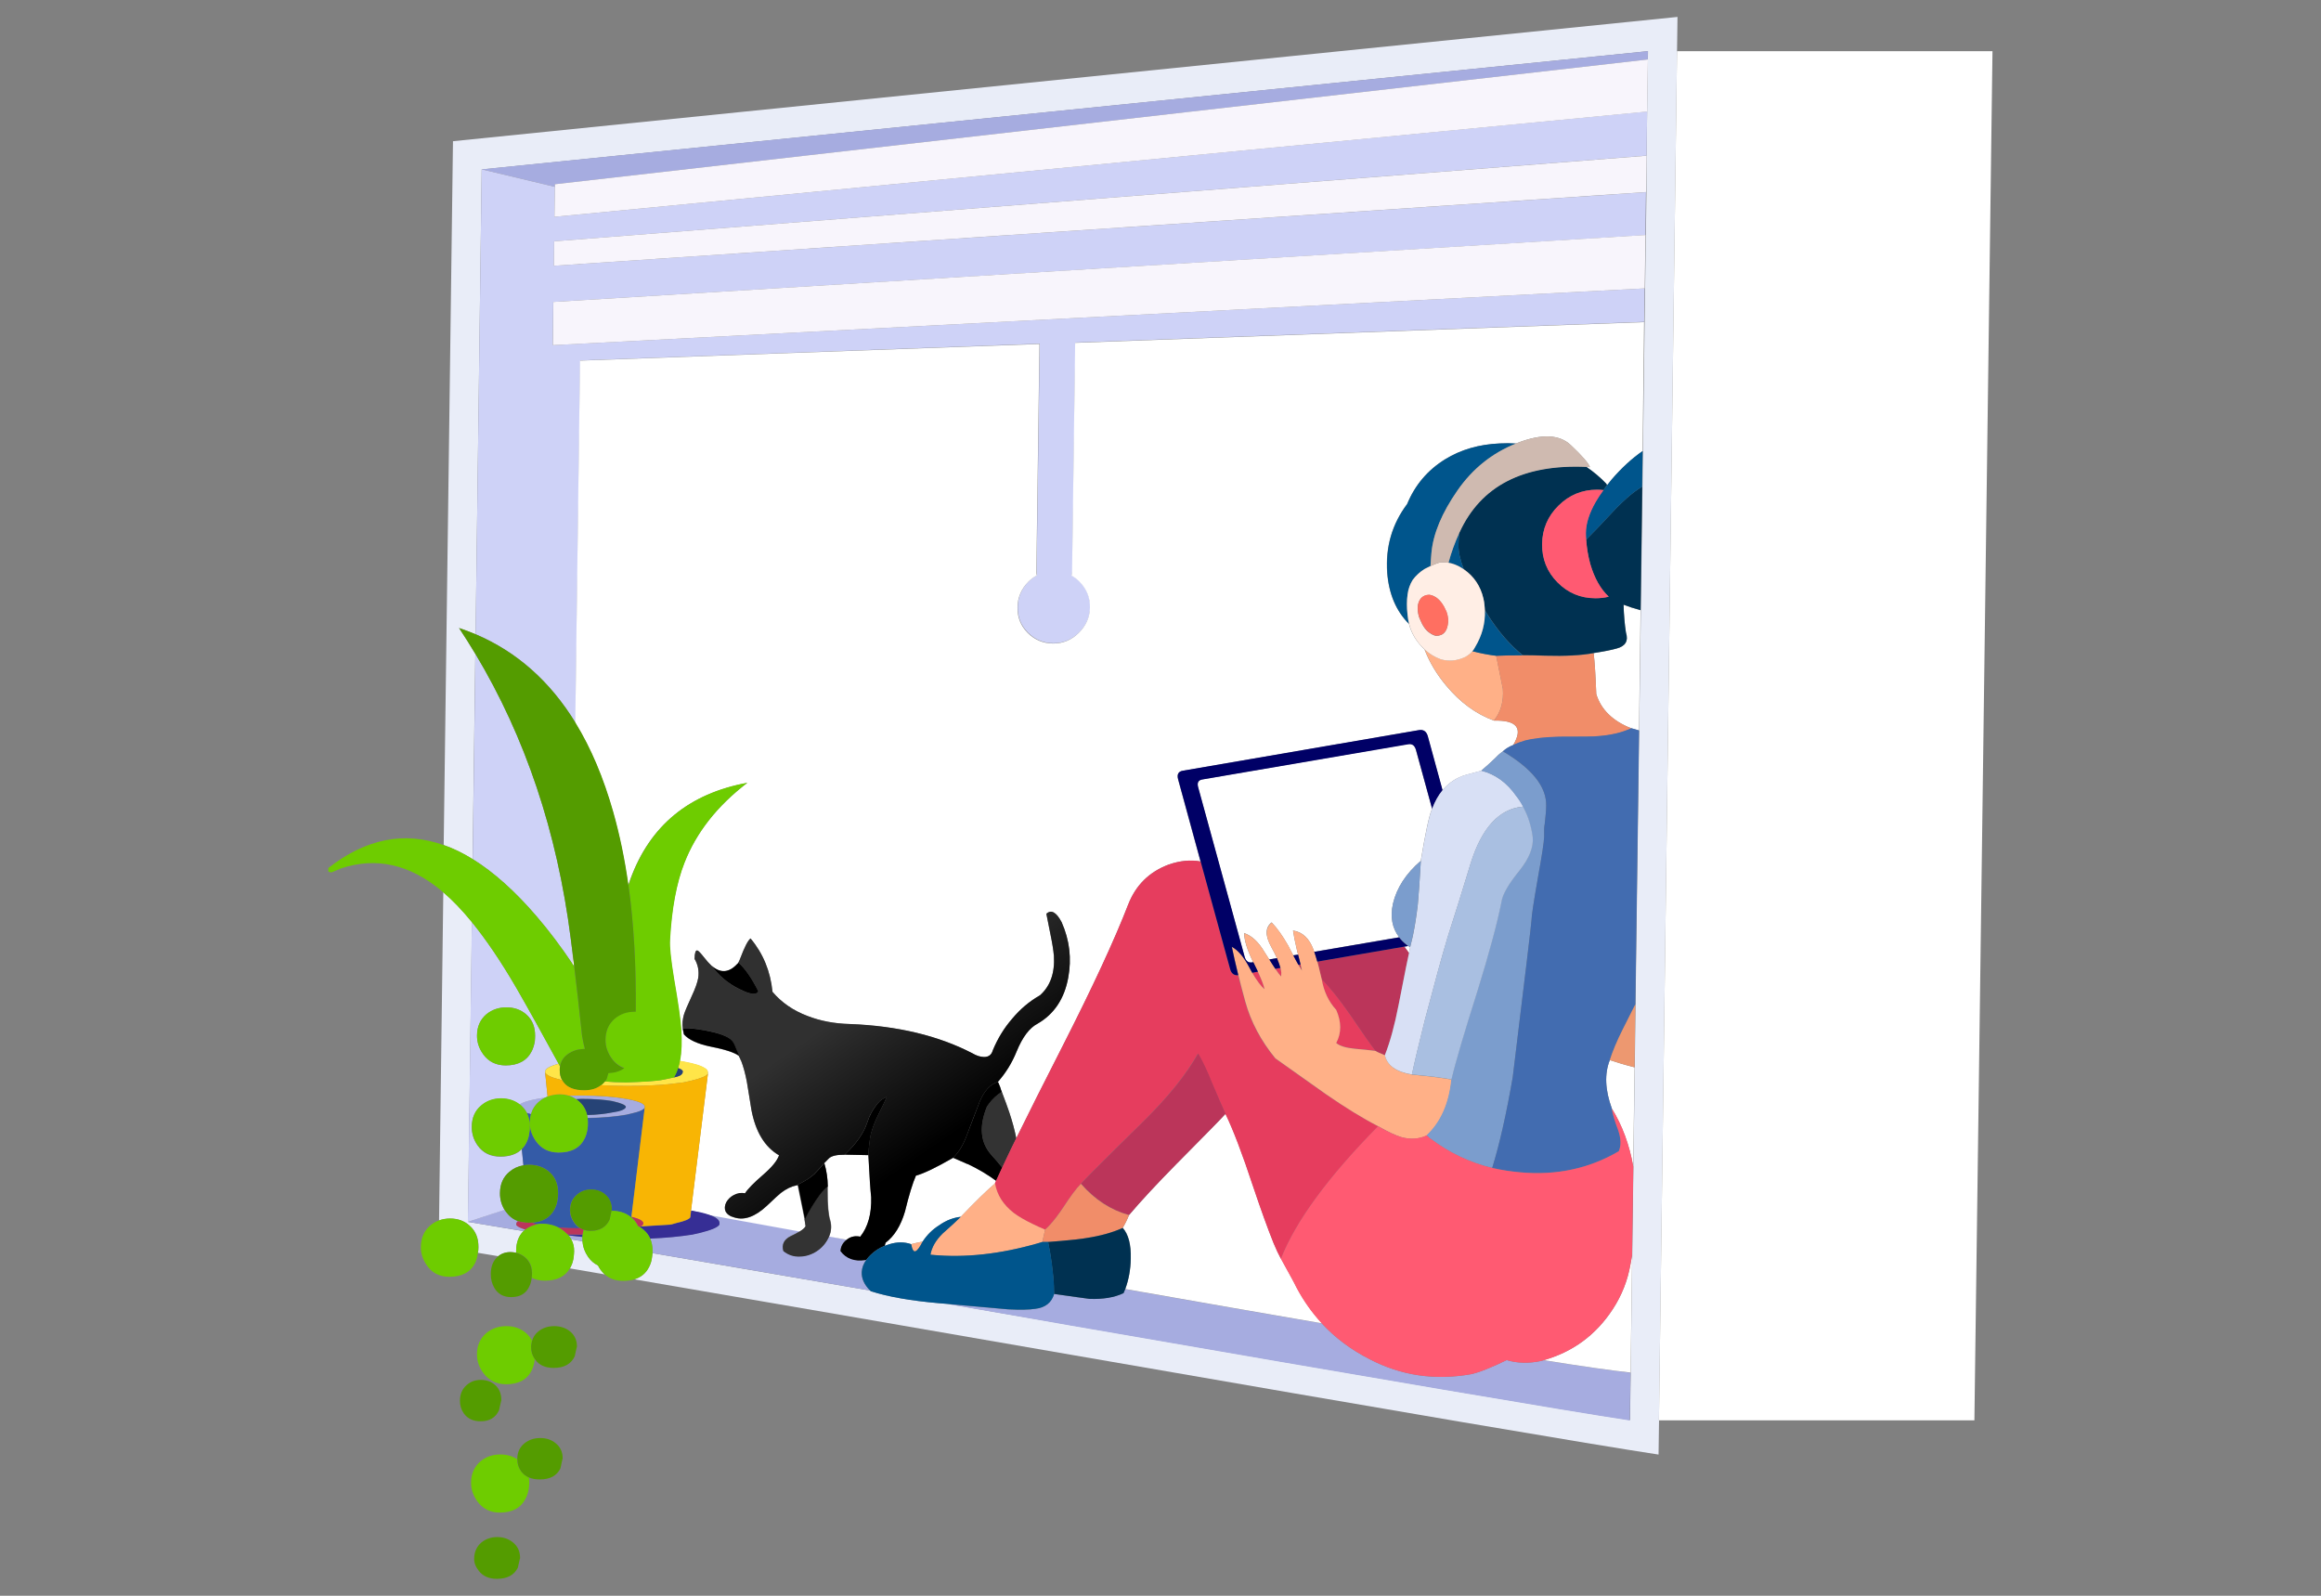 <?xml version="1.0" encoding="utf-8"?>
<!-- Generator: Adobe Illustrator 25.0.1, SVG Export Plug-In . SVG Version: 6.00 Build 0)  -->
<svg version="1.1" xmlns="http://www.w3.org/2000/svg" xmlns:xlink="http://www.w3.org/1999/xlink" x="0px" y="0px"
	 viewBox="0 0 2400 1650" style="enable-background:new 0 0 2400 1650;" xml:space="preserve">
<rect x="0" y="0" width="2400" height="1650" fill="#808080" stroke="none"/>
<style type="text/css">
	.st0{fill-rule:evenodd;clip-rule:evenodd;fill:#E9EDF8;}
	.st1{fill-rule:evenodd;clip-rule:evenodd;fill:#A6ACE0;}
	.st2{fill-rule:evenodd;clip-rule:evenodd;fill:#CED2F7;}
	.st3{fill-rule:evenodd;clip-rule:evenodd;fill:#FFFFFF;}
	.st4{fill-rule:evenodd;clip-rule:evenodd;fill:#362E95;}
	.st5{fill-rule:evenodd;clip-rule:evenodd;fill:#FFE548;}
	.st6{fill-rule:evenodd;clip-rule:evenodd;fill:#345BA7;}
	.st7{fill-rule:evenodd;clip-rule:evenodd;fill:#264376;}
	.st8{fill-rule:evenodd;clip-rule:evenodd;fill:#6ECC00;}
	.st9{fill-rule:evenodd;clip-rule:evenodd;fill:#549C00;}
	.st10{fill-rule:evenodd;clip-rule:evenodd;fill:#F8B504;}
	.st11{fill-rule:evenodd;clip-rule:evenodd;fill:url(#SVGID_1_);}
	.st12{fill-rule:evenodd;clip-rule:evenodd;fill:#333333;}
	.st13{fill-rule:evenodd;clip-rule:evenodd;}
	.st14{fill-rule:evenodd;clip-rule:evenodd;fill:#E63D5E;}
	.st15{fill-rule:evenodd;clip-rule:evenodd;fill:#BB355A;}
	.st16{fill-rule:evenodd;clip-rule:evenodd;fill:#FFB087;}
	.st17{fill-rule:evenodd;clip-rule:evenodd;fill:#F18D69;}
	.st18{fill-rule:evenodd;clip-rule:evenodd;fill:#003151;}
	.st19{fill-rule:evenodd;clip-rule:evenodd;fill:#00558C;}
	.st20{fill-rule:evenodd;clip-rule:evenodd;fill:#000066;}
	.st21{fill-rule:evenodd;clip-rule:evenodd;fill:#D8E0F5;}
	.st22{fill-rule:evenodd;clip-rule:evenodd;fill:#7B9DCD;}
	.st23{fill-rule:evenodd;clip-rule:evenodd;fill:#A9BFE1;}
	.st24{fill-rule:evenodd;clip-rule:evenodd;fill:#426CB0;}
	.st25{fill-rule:evenodd;clip-rule:evenodd;fill:#ED9870;}
	.st26{fill-rule:evenodd;clip-rule:evenodd;fill:#FF5A72;}
	.st27{fill-rule:evenodd;clip-rule:evenodd;fill:#F8F5FC;}
	.st28{fill-rule:evenodd;clip-rule:evenodd;fill:#FFEEE5;}
	.st29{fill-rule:evenodd;clip-rule:evenodd;fill:#CFBAB0;}
	.st30{fill-rule:evenodd;clip-rule:evenodd;fill:#FF6F61;}
</style>
<g id="Ñëîé_2">
</g>
<g id="Ñëîé_1">
	<g>
		<path class="st0" d="M1702.6,161l0.6-45.6l0.8-53.9h-0.1c0-1.1,0-2.2,0.1-3.2l0.1-5.4L498.1,175.2l-6.3,480.6
			c-5.6-2.4-11.3-4.5-17.2-6.5c5.8,8.8,11.5,17.7,16.9,26.8l-2.8,212.2c-10-6.2-20-11.1-29.9-14.6l9.6-727.7L1734.6,17.5
			c-0.1,7.4-0.2,14.8-0.3,22.1l-0.2,13.2l-18.7,1415.7h0.1c-0.1,12.7-0.3,24.5-0.5,35.5c-66.8-10.1-269.1-44.5-606.9-103.1
			c-183.7-31.9-334.5-57.9-452.4-78.1c7.2-2.1,12.4-6.5,15.6-13.1c1.6-3.1,2.6-6.6,3-10.5c0.1-0.9,0.3-2.1,0.4-3.5
			c64.5,11.1,139.6,24,225.1,38.7c0.2,0.2,0.4,0.4,0.7,0.7c17.9,5.7,41.2,9.8,70.1,12.3c3.3,0.3,6.4,0.6,9.5,0.8
			c40.4,7,82.8,14.3,127.3,22c321.8,55.8,514.5,88.5,578.1,98.1c0-1.7,0-3.5,0.1-5.3c0-0.6,0-1.2,0-1.9l0.6-42.1l1.6-121.2l1.2-92
			l1.4-102.5l0.8-65.1l3.8-283.1l1.7-124.4l1.7-127.7l0.5-36.9l1.7-133.5l0.5-34.6l0.8-55.2l0.6-44.4L1702.6,161z M488,953.3
			l-4.1,310.1c17.1,2.9,36.2,6.1,57.4,9.6c-5,4.9-7.5,11.7-7.6,20.3c0,0.7,0,1.3,0,2c-1.4-0.3-2.9-0.5-4.5-0.6
			c-5.4-0.3-10.1,1.1-13.9,4.2c-7.2-1.2-14.3-2.4-21.1-3.5c0-0.1,0.1-0.3,0.1-0.4c0.3-1.3,0.5-3.1,0.5-5.4c0.1-9.3-2.9-16.7-9-22.1
			c-5.4-5-12.2-7.5-20.3-7.5c-4.2,0-8,0.7-11.5,2l4.4-339.5C467.9,930.6,477.8,940.9,488,953.3z M590.6,1281.5
			c3.8,0.6,7.7,1.3,11.7,2c0.5,5.8,2.5,11.3,5.9,16.2c2.7,3.9,6.1,6.8,10.1,8.7c0.7,1.4,1.5,2.7,2.4,4.1c1.4,2,2.9,3.7,4.6,5.2
			c-12.4-2.1-24.4-4.2-36-6.2c0.3-0.5,0.6-1.1,0.9-1.7c1.6-3.1,2.6-6.6,3-10.5c0.2-1.3,0.3-3.1,0.4-5.4
			C593.7,1289.3,592.7,1285.2,590.6,1281.5z"/>
		<path class="st1" d="M1703.9,61.5l-1130.1,129v2.7l-75.7-18.1L1704,52.9l-0.1,5.4C1703.9,59.3,1703.9,60.4,1703.9,61.5z
			 M980,1348.4c38.2,3.4,58.9,5.2,62.3,5.5c12.4,0.6,21.7,0.5,27.8-0.5c10.5-1.2,17.1-6.4,19.7-15.5c21,3,33.1,4.7,36.4,5
			c14.2,0.6,26.1-1.4,35.5-5.9c0.6-1.4,1.1-2.7,1.7-4.1c2.9,0.5,5.9,1.1,8.9,1.6c72.1,12.7,137,24,194.5,33.9
			c13.9,15,30.4,27.3,49.5,37c32.6,17,67.5,22.1,104.7,15.5c8.4-1.8,20.8-6.7,37-14.6c10.9,3.3,22.8,3.6,35.5,0.9
			c0.8-0.2,1.7-0.4,2.5-0.7c41.7,6.5,71.7,10.8,90,12.9l-0.6,42.1c0,0.6,0,1.3,0,1.9c0,1.8,0,3.5-0.1,5.3
			c-63.6-9.6-256.3-42.3-578.1-98.1C1062.9,1362.7,1020.4,1355.4,980,1348.4z M875.5,1281.8c-4,3-6.1,6.9-6.4,11.7
			c5.9,7.9,14.5,11,25.7,9.3c0.3-0.1,0.6-0.1,0.9-0.2c-2.8,3.9-4.4,8.1-4.7,12.5c-0.4,6.7,2.5,13.1,8.7,19.3
			c-85.5-14.8-160.5-27.7-225.1-38.7c0-0.6,0-1.3,0.1-2c0.1-5-0.8-9.4-2.5-13.2c16.3-0.7,30.8-2,43.6-4.1c2.8-0.6,5.3-1.2,7.5-1.7
			c11.9-2.9,18.8-5.8,20.5-8.6l0.1-1.7c0-3.3-3.8-6.2-11.5-8.8c28.7,5.3,60.3,11,94.8,17.2c-2.5,1.6-5.7,3.3-9.6,5.1
			c-6.9,3.5-9.4,8.6-7.5,15.3c4.9,4.1,10.6,6,17.2,5.7c6-0.1,11.8-2,17.5-5.6c5.3-3.6,9.3-8.2,11.9-13.7c0.2-0.5,0.5-1,0.7-1.5
			C863.3,1279.6,869.4,1280.7,875.5,1281.8z M595.7,1136.5c-2.3-1.5-4.7-2.7-7.4-3.5c4.1-0.1,8.3-0.2,12.7-0.2
			c18.2,0,33.8,1.2,46.9,3.5c12.5,2.3,18.8,5,18.8,8.1v0.6c-0.7,2.3-5.4,4.4-14,6.3c-1.9,0.4-3.6,0.8-5.1,1.2
			c-11.4,2-24.8,3.1-40,3.4c-0.1-1-0.3-2-0.5-3c10.2-0.2,18.8-1.2,26-2.8c2.4-0.4,4.4-0.8,6-1.1c5-1.2,7.7-2.8,8.1-4.7
			c-0.4-1.9-5.1-3.9-14-5.9c-8.3-1.5-19.1-2.3-32.2-2.3C599.2,1136.4,597.4,1136.4,595.7,1136.5z M549.1,1151.9
			c-1.6-0.4-3-0.8-4.3-1.2c-1.5-2.8-3.5-5.3-5.9-7.5c-0.5-0.4-1-0.8-1.5-1.2c2.7-2.2,8.5-4.1,17.5-5.7c2.8-0.5,5.7-1,8.8-1.4
			c-2.1,1.1-4.2,2.4-6.1,4.1C553.4,1142.5,550.6,1146.8,549.1,1151.9z M483.8,1263.4l37.9-12.6c0.4,0.7,0.9,1.4,1.4,2
			c3.2,4.6,7.4,7.9,12.5,9.7c-1.1,0.9-1.7,1.9-1.7,2.9v1.1c0.9,1.6,4,3.2,9.3,4.7c-0.7,0.6-1.3,1.1-2,1.7
			C520.1,1269.5,500.9,1266.3,483.8,1263.4z M602.3,1283.4c-3.9-0.7-7.8-1.3-11.7-2c-0.8-1.5-1.7-2.9-2.9-4.2
			c4.6,0.7,9.4,1.3,14.4,1.7c0,0.4,0,0.8,0,1.1C602.2,1281.2,602.2,1282.4,602.3,1283.4z"/>
		<path class="st2" d="M595.1,747.3c-26.3-42.9-60.7-73.4-103.3-91.6l6.3-480.6l75.7,18.1l-0.5,31l1129.9-108.9l-0.6,45.6L573,249.5
			l-0.3,25.3l1129.3-76.1l-0.6,44.4L572.1,312.2l-0.5,44.7l1129-58.7l-0.5,34.6L1112,354.2l-3.2,236.2c0,1.6-0.2,3.1-0.6,4.5
			c3,1.6,5.7,3.8,8.3,6.3c7.3,7.4,10.9,16.3,10.8,26.6c-0.2,10.2-4.1,19-11.6,26.3c-7.3,7.3-16.1,11-26.3,11
			c-10.3,0-19.2-3.7-26.5-11c-7.2-7.3-10.7-16.1-10.5-26.3c0.1-10.3,3.9-19.2,11.3-26.6c2.7-2.6,5.6-4.8,8.7-6.5
			c-0.3-1.4-0.5-2.8-0.5-4.4l3.2-234.9L600,372.7L595.1,747.3z M592,985.4l-0.1,11.1c-12-17.9-24.3-34.2-37-49
			c-22.3-26-44.3-45.7-66.1-59.2l2.8-212.2c51.7,86.2,84.5,184.2,98.5,293.8C590.7,974.9,591.3,980.1,592,985.4z M483.8,1263.4
			l4.1-310.1c14.8,18.2,30.1,40.8,46,68c11.6,20.1,26.2,46.3,43.8,78.6c-9.3,2.4-14,5.1-14,8.1v0.8l2.5,25.1
			c-0.9,0.3-1.7,0.7-2.6,1.1c-3.1,0.4-6,0.8-8.8,1.4c-8.9,1.6-14.7,3.5-17.5,5.7c-5.3-4.1-11.8-6.2-19.3-6.2c-8,0-14.9,2.5-20.6,7.4
			c-6.3,5.3-9.5,12.5-9.6,21.7c-0.1,7.1,1.9,13.6,6,19.4c5.4,7.7,13.3,11.6,23.6,11.6c9.6,0,17-2.6,22.1-7.7l1.7,16.7
			c-5.5,0.9-10.4,3.2-14.6,6.8c-6.3,5.3-9.5,12.5-9.6,21.7c-0.1,6.4,1.5,12.2,4.7,17.5L483.8,1263.4z M553.3,1071.1
			c0.1-9.3-2.9-16.7-9-22.1c-5.5-4.9-12.4-7.4-20.6-7.4c-8,0-14.9,2.4-20.8,7.2c-6.3,5.4-9.5,12.6-9.6,21.7
			c-0.1,7.1,2.1,13.7,6.5,19.7c5.5,7.6,13.2,11.4,23.2,11.4c12.9,0,21.9-4.9,26.9-14.7c1.5-3.1,2.6-6.6,3.2-10.4
			C553.2,1075,553.3,1073.2,553.3,1071.1z"/>
		<path class="st3" d="M1698.5,466.4c-11.1,7.7-21.8,17.5-32,29.4c-1.7,2-3.2,4-4.7,5.9c-0.3-0.5-0.6-1-0.8-1.4
			c-6.1-6.5-13-12.4-20.7-17.5c1.2,0.1,2.5,0.2,3.7,0.2c-1.5-4.2-8.1-11.8-19.7-22.7c-11.7-11.2-30.1-12-55.1-2.4
			c-0.6,0.2-1.1,0.4-1.7,0.7c-5.5-0.3-11-0.4-16.6-0.1c-21.6,0.9-40.5,6.4-56.7,16.4c-18.1,11.2-31.1,26.7-39.3,46.3
			c-15.5,20.7-22.4,44.2-20.6,70.7c1.7,22.2,9.2,39.9,22.6,53.3c2.4,9.4,7.4,17.7,14.7,25c0.5,0.4,0.9,0.9,1.4,1.4
			c5.1,13.2,12.6,25.7,22.5,37.5c14.4,17.3,30.8,29.2,49.2,36c23.8-0.6,30.4,7.9,19.9,25.4c-4,1.5-7.6,3.7-10.7,6.5
			c-3,2.1-5.9,4.7-8.7,7.7c-4,3.9-8.6,8-13.7,12.3l-15.2,4.1c-10,2.8-18.3,8.2-24.8,16.1l-15.2-55.7c-1.4-5.1-4.5-7.3-9.2-6.5
			l-244.2,42c-4.6,0.8-6.2,3.8-4.8,8.9l23.2,84.9c-10.5-1.9-21.4-0.8-32.9,3.2c-20.1,7.5-34,21.3-41.8,41.4
			c-14.1,36.4-36.5,84.7-67.1,144.9c-20,39.1-36.2,71.4-48.7,96.9c-1.6-8.3-4-17.2-7.2-26.8c-1.6-4.8-4.2-11.9-7.8-21.4
			c-0.3-0.8-0.6-1.6-0.9-2.4l-0.8-2.6c-0.6-1.4-1.2-2.8-1.7-4.1c-0.2-0.4-0.4-0.8-0.6-1.2c8.1-9.2,14.5-19.7,19.3-31.3
			c6.1-14.9,13.4-24.6,21.8-28.9c17-9.9,27.6-25.7,31.6-47.4c3.7-19.8,1.5-38.9-6.8-57.5c-5.5-10.4-10.8-13.3-15.8-8.7
			c0.4,2.4,1.8,9.4,4.2,21.1c1.9,9.1,3.1,16.6,3.6,22.4c1.1,17.7-3.7,31.2-14.4,40.8c-10.9,6.2-20.6,14.3-28.9,24.4
			c-8.2,9.5-14.8,20.4-19.9,32.5c-1.3,4.7-4.4,7-9.2,6.9c-3.8-0.1-7.8-1.4-12-3.9c-35.2-18.3-77.4-28.3-126.5-30.2
			c-16.1-0.4-30.6-3.2-43.8-8.3c-14.8-5.6-26.9-13.9-36.3-25c-2.1-21.3-9.7-39.7-22.7-55.2c-2.7,2.1-6.2,8.9-10.5,20.3
			c-0.6,1.7-1.3,3.3-2.1,4.7c-0.3,0.6-0.7,1.1-1.2,1.5c-8.6,9.3-17.6,9.8-26.8,1.5c-2.3-2.2-4.7-4.9-7.2-8.1c-3.6-4.6-6-7.1-7.1-7.4
			c-1.8-0.4-2.8,2.5-2.9,8.7c3.5,6,4.8,12.5,3.8,19.6c-0.8,4.8-3.1,11.2-6.8,19.1c-4.3,9.2-7,15.6-8.1,19.3
			c-1.3,4.8-1.7,9.4-1.1,13.8h-0.3c0.2,1,0.4,2,0.6,2.9c0.2,1,0.4,2,0.6,2.9l0.1,0.3v0.1c5.1,5.7,14.2,9.9,27.4,12.6
			c14.9,2.9,24.7,6.1,29.3,9.5c0.6,1.1,1.2,2.3,1.8,3.5l0.1,0.6c0.2,0.3,0.4,0.6,0.6,0.9c2.4,6.1,4.4,13.4,6,22
			c1.1,6.4,2.7,16,4.7,28.9c4.3,22.9,13.8,38.6,28.6,47.1c-2,5.6-7.4,12.2-16.2,19.9c-9.9,8.6-16.3,15.1-19,19.4
			c-3.9-0.8-7.8-0.2-11.6,1.8c-3.4,1.8-6,4.3-7.8,7.5c-1.6,3.4-1.9,6.5-0.8,9.2c1.5,3.1,4.6,5.3,9.3,6.5c10.2,3.2,21.4-0.8,33.4-12
			c8-7.6,12.9-12.1,14.6-13.4c5.5-4.2,10.9-6.8,16.1-7.8l1.2-0.1l7.1,35.2c0.4,2.5,0.8,4.9,1.1,7.1c-0.7,1.6-2.7,3.4-5.9,5.4
			c-34.5-6.2-66.1-12-94.8-17.2c-4.2-1.4-9.7-2.8-16.3-4c-0.5-0.1-1-0.2-1.5-0.2l17.5-141.4v-1.5c0.1-1.5-0.8-2.9-2.6-4.2h-0.2
			c-3.6-2.6-10.8-4.9-21.6-6.9c-1.5-0.3-3.1-0.5-4.7-0.8c1.8-9.1,2.2-20.1,1.3-33c-0.7-10.4-3.2-27.7-7.4-51.8
			c-3.3-20.2-4.7-33.6-4.2-40.3c1.8-32.5,6.8-59,14.9-79.6c12.2-31.4,34-59,65.1-82.9c-60.3,11.1-100.5,44.2-120.7,99.3
			c-0.8,2.2-1.5,4.4-2.3,6.7c-3.8-27.2-9.1-52.6-15.8-76.2c-10-35.2-22.9-65.8-38.9-91.9l4.9-374.6l475.1-17.2l-3.2,234.9
			c0,1.5,0.1,3,0.5,4.4c-3.1,1.7-6,3.8-8.7,6.5c-7.4,7.4-11.2,16.3-11.3,26.6c-0.2,10.2,3.3,19,10.5,26.3c7.3,7.3,16.2,11,26.5,11
			c10.2,0,19-3.7,26.3-11c7.5-7.3,11.4-16.1,11.6-26.3c0.1-10.3-3.5-19.2-10.8-26.6c-2.6-2.6-5.3-4.7-8.3-6.3
			c0.4-1.4,0.6-2.9,0.6-4.5l3.2-236.2l588.3-21.4L1698.5,466.4z M1694.8,755.4c-2.3-0.7-5-1.5-7.9-2.3
			c-19.4-7.6-31.4-19.5-36.3-35.5c-0.7-18.9-1.6-33-2.7-42.3c10.5-1.6,18.5-3.2,23.8-4.7c9.1-2.4,12.3-7.9,9.6-16.4
			c-1.3-8.2-2.1-17.8-2.5-28.9c4.8,1.9,10.7,3.8,17.6,5.7L1694.8,755.4z M1666.7,1146.2c-7-19.2-7.7-35.9-2.1-50.1
			c8,2.7,16.5,5.3,25.6,7.5l-1.4,102.5C1684.8,1183.5,1677.4,1163.6,1666.7,1146.2z M1596.1,1406.4c30.2-8.5,54.1-26,71.5-52.6
			c9.3-14.2,15.4-29.7,18.4-46.5c0.6-3.1,1.1-6.2,1.7-9.3l-1.6,121.2C1667.8,1417.3,1637.8,1413,1596.1,1406.4z M1734.1,52.9h326.2
			l-18.7,1415.7h-326.1h-0.1L1734.1,52.9z M1480.8,836.2c-0.1,0.4-0.2,0.7-0.4,1.1c-2.6,5.8-6.4,23.4-11.3,52.8
			c-15.2,13-24.8,27.8-28.7,44.2c-3,13.8-0.9,25.3,6.4,34.8l-87.8,15c-0.3-0.9-0.6-1.7-0.9-2.4c-4.3-11.5-11.3-18.1-21.1-19.6
			c0.6,4.5,2,11.5,4.2,20.9c0.4,1.3,0.7,2.6,1,3.9l-5,0.8c-1.6-3.1-3.4-6.4-5.3-10.2c-5.7-10-11.4-18-17-23.8
			c-6.8,5.2-6.9,13.7-0.3,25.6c2.3,4.1,4.2,7.9,5.7,11.3l-7.9,1.4c-1.5-2.3-3.1-4.9-4.9-7.7c-6.1-10.3-13.1-16.9-21.1-19.6
			c0.2,7.8,3.3,17.7,9.2,29.6c0.1,0.1,0.1,0.3,0.2,0.5l-1,0.2c-4.1,0.7-6.8-1.3-8-6l-48-175c-1.3-4.7,0.1-7.4,4.2-8.1l212.9-36.6
			c4.1-0.7,6.8,1.3,8.1,6L1480.8,836.2z M1457,985.4c-1.6-2.2-3.2-4.4-4.9-6.6l4.1-0.7c0.6,0.4,1.2,0.9,1.9,1.4L1457,985.4z
			 M1267.3,1151.6c7.7,15.7,17.3,40.8,28.6,75.1c7.9,23.7,14.9,43.1,21.1,58.4c2.6,6.3,5.2,11.8,7.7,16.4c3.8,6.9,7.5,13.6,11,20
			c1.8,3.3,3.5,6.5,5,9.6c7.4,13.8,16.2,26.2,26.3,37.2c-57.6-9.9-122.4-21.2-194.5-33.9c-3-0.5-5.9-1-8.9-1.6
			c3.6-9.8,5.5-20.2,5.7-31.4c0.4-14.6-2.4-25.3-8.3-31.9c2.5-4.2,4.7-8.6,6.5-13.2c12-14.2,28.4-31.8,49-52.8
			c0.9-0.9,1.8-1.8,2.7-2.7C1247.5,1172.3,1263.5,1155.9,1267.3,1151.6z M1030.1,1221c-0.4,0.9-0.8,1.7-1.1,2.6
			c-8.3,7-20.2,18.6-35.5,34.6c-7.9,0.9-15.3,3.8-22.3,8.7c-6.8,4.2-12.5,9.8-17.2,16.9c-4.6,0.9-8.6,1.8-11.9,2.7
			c-7-2.4-14.5-2.4-22.4,0c-1.7,0.5-3.3,1-4.9,1.7c0.4-1,0.7-2.1,1-3.2c9-6.8,15.7-17.6,20-32.3c4.1-16.9,7.9-29.2,11.3-37
			c8.3-2.3,21.2-8.5,38.5-18.5c0.3,0.1,0.7,0.3,1.1,0.5l10.4,4.5c1.1,0.4,2.2,0.9,3.3,1.5v-0.2
			C1011.3,1208.6,1021.2,1214.5,1030.1,1221z M591.8,996.4l0.1-11.1c0.5,4.5,1.1,9.1,1.7,13.8C593.1,998.3,592.5,997.4,591.8,996.4z
			 M898,1194.4c1.1,21.7,2.1,36.2,2.9,43.5c0.5,17.2-3.3,30.7-11.3,40.8c-5-1.1-9.5-0.2-13.5,2.7c-0.2,0.1-0.4,0.3-0.5,0.5
			c-6.2-1.1-12.2-2.2-18.2-3.3c2.2-5.4,2.7-11,1.3-16.7c-1.9-6.1-2.8-16-2.7-29.8c0-1.8,0-3.6,0-5.3c-0.1-8.3-1.3-16.3-3.6-24.1
			c0.2-0.2,0.4-0.4,0.5-0.5c0.4-0.5,1.9-2,4.4-4.5c2.7-2.6,8.2-3.9,16.4-3.8L898,1194.4z"/>
		<path class="st4" d="M732.5,1255.8c7.7,2.6,11.5,5.5,11.5,8.8l-0.1,1.7c-1.7,2.8-8.5,5.7-20.5,8.6c-2.2,0.5-4.7,1.1-7.5,1.7
			c-12.7,2-27.2,3.4-43.6,4.1c-1.5-3.4-3.7-6.4-6.5-8.9c-1.3-1.2-2.7-2.2-4.2-3.1c0.4-0.2,0.8-0.3,1.1-0.5l29.8-1.8
			c0.7-0.1,1.4-0.2,2-0.3c2-0.5,3.8-1,5.3-1.5c8.4-1.9,13.1-3.9,14.1-5.9v-0.8l0.8-6.2c0.5,0.1,1,0.1,1.5,0.2
			C722.8,1253.1,728.2,1254.4,732.5,1255.8z M602.2,1279c-5-0.5-9.8-1.1-14.4-1.7c-0.3-0.3-0.6-0.6-0.8-0.9
			c3.9,0.1,7.9,0.2,12.1,0.2c1.1,0,2.3,0,3.4,0C602.4,1277.3,602.3,1278.2,602.2,1279z"/>
		<path class="st5" d="M696.8,1114c1.2-0.3,2.3-0.5,3.2-0.8c3.9-1,5.9-2.8,6-5.3c0-1.3-1.7-2.5-5-3.7c0.7-2.3,1.4-4.8,1.9-7.4
			c1.6,0.2,3.2,0.5,4.7,0.8c10.8,2,18,4.3,21.6,6.9h0.2c1.8,1.3,2.7,2.7,2.6,4.2v1.5c-1.5,2.5-7.4,5-17.8,7.4c-2,0.5-4.3,1-6.8,1.5
			c-0.7,0.1-1.4,0.2-2,0.3l-14.3,1.7c-12.7,1.2-27.1,1.8-43.1,1.8c-9.4,0-18.2-0.2-26.6-0.8c1.4-1.1,2.7-2.4,3.8-3.9
			c6.7,0.6,14.1,0.9,22.1,0.9c16.9-0.5,28.7-1.3,35.7-2.3C688.7,1115.9,693.2,1114.9,696.8,1114L696.8,1114z M581.2,1116.8
			c-10.7-2.4-16.5-5.1-17.5-8v-0.8c0-2.9,4.7-5.6,14-8.1c0.5,0.8,0.9,1.7,1.4,2.5c-0.2,1.1-0.3,2.3-0.3,3.5
			C578.7,1110.1,579.5,1113.7,581.2,1116.8z"/>
		<path class="st6" d="M555.4,1265.9c-2.1-0.6-3.9-1.1-5.2-1.7c11.3-0.8,19.1-5.6,23.5-14.4c1.6-3.1,2.6-6.6,3-10.5
			c0.3-1.4,0.4-3.2,0.4-5.4c0.1-9.3-2.9-16.7-9-22.1c-5.6-4.9-12.5-7.4-20.8-7.4c-2.1,0-4.1,0.2-6,0.5l-1.7-16.7
			c1.9-1.9,3.5-4.2,4.8-6.8c1.6-3.1,2.6-6.6,3-10.5c0.3-1.3,0.5-3.1,0.5-5.4c0.1-5.5-1-10.4-3.1-14.6c1.3,0.4,2.7,0.8,4.3,1.2
			c-0.8,2.7-1.2,5.6-1.2,8.7c-0.1,6.7,2,13.1,6.2,19.1c5.5,7.9,13.4,11.9,23.6,11.9c13.2,0,22.2-4.9,26.9-14.6
			c1.5-3.1,2.5-6.6,3-10.5c0.2-1.3,0.3-3.1,0.3-5.4c0-1.8-0.1-3.5-0.3-5.2c15.2-0.2,28.6-1.4,40-3.4c1.5-0.4,3.2-0.8,5.1-1.2
			c8.6-1.9,13.3-4,14-6.3l-13.8,113.2l-0.1,0.4c-5.5-4.5-12.3-6.8-20.4-6.8h-0.1c0.1-0.6,0.2-0.8,0.2-0.6c0.1-6.7-2.1-12-6.5-15.9
			c-4-3.6-9-5.4-14.9-5.4c-5.8,0-10.7,1.8-14.7,5.4c-4.6,3.9-7,9.2-7.1,15.9c0,4.5,1.5,8.9,4.5,13.1c1.7,2.3,3.6,4.2,5.9,5.6
			c-0.2,0-0.4,0-0.6,0c-7.8,0-15-0.2-21.7-0.7c-4.1-2.1-8.7-3.3-13.7-3.7C560.8,1265.3,558,1265.4,555.4,1265.9z"/>
		<path class="st7" d="M701.1,1104.3c3.3,1.2,5,2.4,5,3.7c-0.1,2.5-2.1,4.3-6,5.3c-1,0.2-2.1,0.5-3.2,0.8
			C698.5,1111.2,699.9,1107.9,701.1,1104.3z M607.1,1152.9c-1.3-5.6-4-10.2-8.2-13.9c-1-0.9-2.1-1.7-3.2-2.5
			c1.7-0.1,3.5-0.2,5.3-0.2c13.1,0,23.9,0.8,32.2,2.3c8.9,2,13.6,4,14,5.9c-0.4,1.9-3.1,3.5-8.1,4.7c-1.6,0.3-3.6,0.7-6,1.1
			C626,1151.7,617.3,1152.7,607.1,1152.9z"/>
		<path class="st8" d="M488.8,888.3c21.7,13.5,43.8,33.2,66.1,59.2c12.7,14.8,25,31.1,37,49c0.6,0.9,1.2,1.8,1.8,2.8
			c2.6,21.4,5.3,45.4,8.1,71.9c0.8,4.9,1.8,9.4,2.9,13.4c-6.9,0-12.8,1.8-17.7,5.4c-4.5,3.2-7.1,7.4-8,12.5
			c-0.4-0.8-0.9-1.7-1.4-2.5c-17.6-32.3-32.2-58.5-43.8-78.6c-15.8-27.2-31.1-49.8-46-68c-10.1-12.4-20-22.7-29.7-30.9
			c-0.6-0.5-1.2-1.1-1.8-1.6c-32.9-27.3-67.5-35-103.7-23c-1.4,0.5-4.4,1.8-8.9,3.8c-1.1,0.5-2.5,0.3-4.2-0.6v-3.6
			c38.8-30.3,78.5-38.2,119.2-23.7C468.8,877.2,478.8,882.1,488.8,888.3z M672.3,1280.6c1.7,3.8,2.5,8.3,2.5,13.2
			c0,0.7-0.1,1.3-0.1,2c-0.1,1.4-0.2,2.5-0.4,3.5c-0.4,3.9-1.4,7.4-3,10.5c-3.2,6.6-8.4,11-15.6,13.1c-3.3,1-7.1,1.5-11.4,1.5
			c-7.7,0-14-2.2-19-6.7c-1.7-1.5-3.2-3.2-4.6-5.2c-0.9-1.3-1.7-2.7-2.4-4.1c-4-1.9-7.3-4.8-10.1-8.7c-3.5-5-5.5-10.4-5.9-16.2
			c-0.1-1.1-0.1-2.2-0.1-3.3c0-0.4,0-0.7,0-1.1c0.1-0.8,0.1-1.7,0.2-2.5c0.2-1.7,0.5-3.3,1-4.9c2.2,0.8,4.6,1.1,7.2,1.1
			c9.5,0,16.1-3.9,19.7-11.6c1-4.9,1.7-8,2-9.3h0.1c8.1,0,14.9,2.3,20.4,6.8c0.1,0.1,0.3,0.2,0.4,0.3c2.9,2.5,5,5.4,6.5,8.7
			c0.6,0.3,1.2,0.6,1.7,1c1.5,0.9,2.9,1.9,4.2,3.1C668.6,1274.2,670.8,1277.2,672.3,1280.6z M625.4,1118.2c0.7-0.9,1.4-1.9,2-3
			c0.7-2.4,1.2-4.4,1.7-5.9c6.7-0.3,12.2-2,16.5-5.1c-5.2-1.8-9.5-5.1-13-9.9c-4.4-6.1-6.6-12.6-6.5-19.6c0.1-9,3.3-16.2,9.6-21.7
			c5.7-4.8,12.6-7.2,20.6-7.2c0.3,0,0.7,0,1.1,0c0.5-47.4-2-90.9-7.5-130.5c0.7-2.3,1.5-4.5,2.3-6.7c20.2-55.1,60.4-88.2,120.7-99.3
			c-31.2,23.9-52.9,51.5-65.1,82.9c-8.1,20.6-13.1,47.1-14.9,79.6c-0.5,6.7,0.9,20.2,4.2,40.3c4.2,24.1,6.7,41.3,7.4,51.8
			c0.9,12.8,0.5,23.8-1.3,33c-0.5,2.6-1.1,5.1-1.9,7.4c-1.1,3.6-2.6,6.8-4.3,9.7l-0.1,0.1c-3.5,0.8-8.1,1.7-13.5,2.8
			c-6.9,1-18.8,1.8-35.7,2.3C639.5,1119.1,632.1,1118.8,625.4,1118.2z M553.3,1071.1c0,2-0.1,3.8-0.3,5.4c-0.6,3.8-1.7,7.3-3.2,10.4
			c-5,9.8-14,14.7-26.9,14.7c-9.9,0-17.7-3.8-23.2-11.4c-4.4-6-6.6-12.6-6.5-19.7c0.1-9,3.3-16.2,9.6-21.7
			c5.8-4.8,12.7-7.2,20.8-7.2c8.2,0,15.1,2.5,20.6,7.4C550.4,1054.4,553.4,1061.8,553.3,1071.1z M595.7,1136.5
			c1.1,0.7,2.2,1.6,3.2,2.5c4.2,3.7,6.9,8.4,8.2,13.9c0.2,1,0.4,2,0.5,3c0.2,1.7,0.3,3.4,0.3,5.2c0,2.3-0.1,4.1-0.3,5.4
			c-0.5,3.9-1.5,7.4-3,10.5c-4.7,9.7-13.7,14.6-26.9,14.6c-10.2,0-18.1-4-23.6-11.9c-4.2-6-6.3-12.4-6.2-19.1c0-3.1,0.4-6.1,1.2-8.7
			c1.5-5.1,4.3-9.5,8.4-12.9c1.9-1.6,3.9-3,6.1-4.1c0.8-0.4,1.7-0.8,2.6-1.1c3.7-1.5,7.7-2.2,12.1-2.2c3.6,0,6.9,0.5,10,1.4
			C591,1133.9,593.4,1135,595.7,1136.5z M577.6,1269.2c2.5,1.3,4.8,2.9,6.9,4.7c0.9,0.8,1.7,1.6,2.5,2.4c0.3,0.3,0.6,0.6,0.8,0.9
			c1.1,1.3,2.1,2.7,2.9,4.2c2.1,3.7,3.1,7.8,3,12.3c-0.1,2.3-0.2,4.1-0.4,5.4c-0.4,3.9-1.4,7.4-3,10.5c-0.3,0.6-0.6,1.2-0.9,1.7
			c-4.9,8.6-13.6,12.9-26,12.9c-5.1,0-9.5-1-13.5-2.9c0.2-1.5,0.3-3.2,0.4-4.9c0-4.7-1.2-8.8-3.5-12.3c-0.9-1.3-1.9-2.4-3-3.5
			c-3-2.7-6.3-4.5-10.1-5.4c0-0.7,0-1.3,0-2c0.1-8.6,2.6-15.4,7.6-20.3c0.6-0.6,1.3-1.2,2-1.7l0.1-0.1c3.5-2.8,7.5-4.6,12.1-5.3
			c2.6-0.5,5.5-0.6,8.5-0.4C568.9,1265.9,573.4,1267.1,577.6,1269.2z M553,1405.3c0,0.3,0,0.6-0.1,0.9c-0.5,3.8-1.5,7.3-2.9,10.4
			c-4.7,9.8-13.6,14.7-26.6,14.7c-10,0-17.9-3.9-23.6-11.6c-4.5-6.1-6.7-12.6-6.6-19.6c0.1-9,3.3-16.2,9.6-21.7
			c5.8-4.8,12.7-7.2,20.8-7.2c8.2,0,15.1,2.5,20.6,7.4c2.5,2.2,4.5,4.7,5.9,7.6c-0.6,2-0.9,4.2-1,6.5
			C549,1397.3,550.3,1401.5,553,1405.3z M546.9,1527.7c0.3,1.8,0.4,3.8,0.4,5.8c-0.1,2-0.2,3.8-0.5,5.4c-0.5,3.8-1.6,7.3-3.2,10.4
			c-4.9,9.8-13.8,14.7-26.8,14.7c-9.8,0-17.6-3.9-23.2-11.6c-4.4-6.1-6.6-12.6-6.5-19.6c0.1-9,3.3-16.2,9.6-21.7
			c5.7-4.8,12.6-7.2,20.6-7.2c6.7,0,12.5,1.6,17.5,4.9c0,4.8,1.4,9,4.1,12.6C541,1524.3,543.6,1526.3,546.9,1527.7z M544.8,1150.7
			c2.1,4.2,3.1,9,3.1,14.6c0,2.3-0.2,4.1-0.5,5.4c-0.4,3.9-1.4,7.4-3,10.5c-1.3,2.7-2.9,4.9-4.8,6.8c-5.1,5.2-12.5,7.7-22.1,7.7
			c-10.3,0-18.2-3.9-23.6-11.6c-4.1-5.8-6.1-12.3-6-19.4c0.1-9.1,3.3-16.4,9.6-21.7c5.7-4.9,12.6-7.4,20.6-7.4
			c7.5,0,13.9,2.1,19.3,6.2c0.5,0.4,1,0.8,1.5,1.2C541.4,1145.4,543.4,1147.9,544.8,1150.7z M494.1,1295.4
			c-0.4,3.7-1.3,7.1-2.6,10.2c-4.8,9.7-13.7,14.6-26.8,14.6c-10.3,0-18.2-4.1-23.6-12.2c-4-5.9-6-12.2-5.9-18.8
			c0.1-9.2,3.3-16.6,9.6-22c2.7-2.3,5.7-4.1,9-5.3c3.5-1.3,7.3-2,11.5-2c8.1,0,14.9,2.5,20.3,7.5c6.1,5.4,9.1,12.8,9,22.1
			c0,2.3-0.1,4.1-0.5,5.4C494.2,1295.2,494.2,1295.3,494.1,1295.4z"/>
		<path class="st9" d="M621.6,1122.2c-4.4,3.5-10.1,5.3-17.4,5.3c-10.2,0-17.4-2.8-21.5-8.4c-0.5-0.7-1-1.4-1.4-2.2
			c-1.7-3.1-2.6-6.7-2.5-10.9c0-1.2,0.1-2.3,0.3-3.5c0.9-5.1,3.5-9.3,8-12.5c4.9-3.6,10.8-5.4,17.7-5.4c-1.1-4-2.1-8.4-2.9-13.4
			c-2.8-26.6-5.5-50.5-8.1-71.9c-0.6-4.7-1.1-9.3-1.7-13.8c-0.7-5.3-1.3-10.5-2-15.5c-14-109.7-46.8-207.6-98.5-293.8
			c-5.4-9.1-11.1-18-16.9-26.8c5.9,2,11.6,4.1,17.2,6.5c42.6,18.1,77,48.7,103.3,91.6c16,26.1,28.9,56.7,38.9,91.9
			c6.7,23.6,12,49,15.8,76.2c5.5,39.6,8,83.1,7.5,130.5c-0.4,0-0.7,0-1.1,0c-8,0-14.9,2.4-20.6,7.2c-6.3,5.4-9.5,12.6-9.6,21.7
			c-0.1,6.9,2.1,13.4,6.5,19.6c3.5,4.8,7.8,8.1,13,9.9c-4.3,3.1-9.8,4.8-16.5,5.1c-0.4,1.5-1,3.4-1.7,5.9c-0.6,1.1-1.2,2.1-2,3
			C624.3,1119.7,623,1121,621.6,1122.2z M632.4,1251.8c-0.3,1.3-1,4.4-2,9.3c-3.6,7.7-10.2,11.6-19.7,11.6c-2.6,0-5-0.4-7.2-1.1
			c-1.3-0.4-2.5-1-3.6-1.7c-2.2-1.4-4.2-3.2-5.9-5.6c-3-4.2-4.5-8.6-4.5-13.1c0.1-6.7,2.5-12,7.1-15.9c4-3.6,8.9-5.4,14.7-5.4
			c5.9,0,10.9,1.8,14.9,5.4c4.4,3.9,6.6,9.2,6.5,15.9C632.6,1251,632.5,1251.2,632.4,1251.8z M550.2,1264.2
			c-1.2,0.1-2.4,0.1-3.6,0.1c-4,0-7.7-0.6-11-1.7c-5.1-1.8-9.2-5.1-12.5-9.7c-0.5-0.7-0.9-1.4-1.4-2c-3.2-5.3-4.8-11.1-4.7-17.5
			c0.1-9.1,3.3-16.4,9.6-21.7c4.2-3.6,9.1-5.9,14.6-6.8c1.9-0.4,3.9-0.5,6-0.5c8.2,0,15.1,2.5,20.8,7.4c6.1,5.4,9.1,12.8,9,22.1
			c0,2.2-0.1,4-0.4,5.4c-0.4,3.9-1.4,7.4-3,10.5C569.3,1258.6,561.5,1263.4,550.2,1264.2z M549.8,1321.4c-0.4,3.1-1.1,5.9-2.2,8.2
			c-3.3,7.7-9.6,11.6-19,11.6c-7.8,0-13.6-3.1-17.3-9.3c-2.6-4.4-3.9-9.4-3.8-14.9c0.1-7.5,2.4-13.3,6.8-17.3
			c0.3-0.3,0.6-0.5,0.8-0.8c3.9-3.1,8.5-4.5,13.9-4.2c1.6,0.1,3.1,0.3,4.5,0.6c3.8,0.9,7.1,2.7,10.1,5.4c1.2,1.1,2.2,2.3,3,3.5
			c2.3,3.5,3.5,7.6,3.5,12.3C550.1,1318.3,550,1319.9,549.8,1321.4z M553,1405.3c-2.7-3.8-3.9-8-3.8-12.5c0-2.4,0.4-4.5,1-6.5
			c1.1-3.8,3.3-7.1,6.5-9.7c4.5-3.6,10-5.4,16.4-5.4s11.8,1.8,16.3,5.4c4.9,4,7.3,9.4,7.2,16.2c0-0.9-0.8,2.3-2.3,9.6
			c-3.8,8-11,12-21.7,12c-8.9,0-15.4-3-19.4-8.9C553.1,1405.5,553,1405.4,553,1405.3z M546.9,1527.7c-3.3-1.4-5.9-3.5-7.9-6.2
			c-2.7-3.6-4-7.7-4.1-12.6c0-0.2,0-0.5,0-0.7c0.1-6.7,2.6-12,7.5-15.9c4.5-3.6,9.9-5.4,16.3-5.4c6.3,0,11.6,1.8,15.9,5.4
			c4.9,3.9,7.3,9.2,7.2,15.9c0-0.5-0.8,2.9-2.3,10.1c-3.7,7.6-10.8,11.4-21.2,11.4C554,1529.7,550.2,1529.1,546.9,1527.7z
			 M512.1,1432.2c4.3,3.9,6.4,9.2,6.3,15.9c0-0.5-0.8,2.9-2.4,10.1c-3.5,7.6-9.8,11.4-19,11.4c-7.8,0-13.6-2.8-17.5-8.3
			c-2.7-3.9-4-8.3-3.9-13.2c0.1-6.7,2.4-12,6.9-15.9c4-3.6,8.9-5.4,14.7-5.4C503.2,1426.8,508.1,1428.6,512.1,1432.2z M537.8,1611.4
			c0-0.8-0.8,2.4-2.3,9.5c-3.8,7.7-11,11.6-21.7,11.6c-8.3,0-14.6-2.8-18.8-8.4c-3.2-4-4.8-8.2-4.7-12.6c0.1-6.9,2.6-12.4,7.5-16.6
			c4.5-3.7,10-5.6,16.4-5.6c6.4,0,11.8,1.9,16.3,5.6C535.5,1599,537.9,1604.5,537.8,1611.4z"/>
		<path class="st10" d="M566.2,1133.8l-2.5-25.1c1,3,6.8,5.7,17.5,8c0.4,0.8,0.9,1.5,1.4,2.2c4.1,5.6,11.3,8.4,21.5,8.4
			c7.2,0,13-1.8,17.4-5.3c8.3,0.5,17.2,0.8,26.6,0.8c16,0,30.4-0.6,43.1-1.8l14.3-1.7c0.7-0.1,1.3-0.2,2-0.3c2.5-0.5,4.8-1,6.8-1.5
			c10.3-2.4,16.2-4.9,17.8-7.4l-17.5,141.4l-0.8,6.2v0.8c-1,2-5.7,4-14.1,5.9c-1.5,0.5-3.3,1-5.3,1.5c-0.7,0.1-1.3,0.2-2,0.3
			l-29.8,1.8c1.4-0.8,2.2-1.7,2.5-2.6v-0.6c0-2.5-4.1-4.7-12.2-6.7l13.8-113.2v-0.6c0-3.1-6.3-5.8-18.8-8.1
			c-13.1-2.3-28.8-3.5-46.9-3.5c-4.4,0-8.6,0.1-12.7,0.2c-3.1-1-6.4-1.4-10-1.4C573.9,1131.6,569.9,1132.4,566.2,1133.8z"/>
		
			<linearGradient id="SVGID_1_" gradientUnits="userSpaceOnUse" x1="1339.166" y1="-162.594" x2="1505.906" y2="-162.594" gradientTransform="matrix(0.565 0.825 -0.825 0.565 -8.961 29)">
			<stop  offset="0" style="stop-color:#303030"/>
			<stop  offset="1" style="stop-color:#000000"/>
		</linearGradient>
		<path class="st11" d="M763.5,995.3c0.8-1.4,1.5-3,2.1-4.7c4.3-11.4,7.8-18.2,10.5-20.3c13,15.5,20.6,34,22.7,55.2
			c9.3,11,21.4,19.4,36.3,25c13.1,5.1,27.7,7.9,43.8,8.3c49.1,1.9,91.3,12,126.5,30.2c4.2,2.5,8.2,3.8,12,3.9
			c4.8,0.1,7.9-2.2,9.2-6.9c5-12.1,11.6-23,19.9-32.5c8.3-10,18-18.2,28.9-24.4c10.7-9.5,15.5-23.1,14.4-40.8
			c-0.5-5.8-1.7-13.3-3.6-22.4c-2.4-11.6-3.8-18.7-4.2-21.1c5-4.6,10.3-1.7,15.8,8.7c8.2,18.6,10.5,37.7,6.8,57.5
			c-4,21.7-14.5,37.5-31.6,47.4c-8.4,4.3-15.7,13.9-21.8,28.9c-4.7,11.6-11.1,22.1-19.3,31.3c-8,2.6-14.3,9.5-19,20.8
			c-4.4,11.2-8.6,22.2-12.6,33c-3.9,10.8-8.8,19.1-14.7,24.7c-17.4,10-30.2,16.2-38.5,18.5c-3.4,7.8-7.2,20.2-11.3,37
			c-4.3,14.7-11,25.5-20,32.3c-0.3,1.1-0.6,2.2-1,3.2c-5.5,2.2-10.3,5.3-14.4,9.3c-1.8,1.7-3.4,3.5-4.7,5.3c-0.3,0-0.6,0.1-0.9,0.2
			c-11.2,1.7-19.8-1.4-25.7-9.3c0.3-4.8,2.4-8.7,6.4-11.7c0.2-0.2,0.3-0.3,0.5-0.5c4-2.9,8.5-3.8,13.5-2.7c8-10,11.8-23.6,11.3-40.8
			c-0.8-7.3-1.8-21.8-2.9-43.5c0.1-4.7,0.7-10.5,1.7-17.5c1.1-6.8,4-14.9,8.6-24.4c4.7-9.4,7.6-15.5,8.7-18.2
			c-3.6,1.3-6.8,3.6-9.5,6.8c-4.8,5.7-8.4,12.2-10.7,19.6c-3.6,10.9-11.4,22-23.3,33.3c-8.2-0.1-13.7,1.2-16.4,3.8
			c-2.5,2.5-4,4-4.4,4.5c-0.1,0.1-0.2,0.3-0.5,0.5c-3.7,4.3-7.2,8.1-10.4,11.4c-3.5,3.4-9.5,7.2-18.1,11.4c-5.2,1-10.6,3.6-16.1,7.8
			c-1.7,1.3-6.6,5.8-14.6,13.4c-12,11.2-23.2,15.2-33.4,12c-4.7-1.2-7.8-3.4-9.3-6.5c-1.1-2.7-0.9-5.8,0.8-9.2
			c1.8-3.2,4.4-5.7,7.8-7.5c3.8-2,7.7-2.6,11.6-1.8c2.7-4.3,9-10.8,19-19.4c8.8-7.6,14.2-14.2,16.2-19.9
			c-14.7-8.5-24.3-24.2-28.6-47.1c-2-12.8-3.6-22.5-4.7-28.9c-1.6-8.5-3.6-15.8-6-22c-0.2-0.3-0.4-0.6-0.6-0.9l-0.1-0.6
			c-2.5-5.9-4.5-10.6-6-14.1c-1.3-3.6-3.7-6.4-7.2-8.3c-3.6-2-8.2-3.7-13.7-5.1c-5.6-1.4-11.6-2.6-18.1-3.5
			c-5.9-0.8-10.8-1.1-14.6-0.8c-0.6-4.4-0.2-9,1.1-13.8c1.1-3.6,3.8-10,8.1-19.3c3.7-7.9,6-14.3,6.8-19.1c1-7-0.2-13.5-3.8-19.6
			c0.1-6.2,1.1-9.1,2.9-8.7c1.1,0.3,3.5,2.8,7.1,7.4c2.5,3.2,4.9,5.9,7.2,8.1c7.6,10.5,17.3,18.7,28.9,24.4
			c11.4,5.7,18,6.5,19.7,2.3C777.2,1011.1,770.3,1001.2,763.5,995.3z"/>
		<path class="st12" d="M857.3,1278.5c-0.2,0.5-0.4,1-0.7,1.5c-2.6,5.5-6.6,10.1-11.9,13.7c-5.6,3.6-11.4,5.5-17.5,5.6
			c-6.5,0.3-12.2-1.6-17.2-5.7c-1.9-6.7,0.6-11.8,7.5-15.3c3.9-1.8,7.1-3.5,9.6-5.1c3.3-2.1,5.3-3.9,5.9-5.4
			c-0.3-2.2-0.7-4.6-1.1-7.1c4.6-9,9.8-17.5,15.6-25.4c2.4-3.2,5.1-6,8.1-8.4c0,1.7,0,3.5,0,5.3c-0.1,13.7,0.8,23.7,2.7,29.8
			C860,1267.5,859.6,1273,857.3,1278.5z M1036.4,1207.4c-3.4-4.3-7.1-8.8-11.4-13.5c-11.3-12.6-12.8-29.2-4.5-49.7
			c0.6-1,1.3-2,2-2.9c3.7-5,8.2-9.2,13.4-12.5c3.6,9.4,6.2,16.6,7.8,21.4c3.2,9.6,5.6,18.5,7.2,26.8c-1.9,4-3.8,7.8-5.6,11.4
			C1042,1195.4,1039,1201.7,1036.4,1207.4z"/>
		<path class="st13" d="M823.9,1225.5c8.5-4.2,14.5-8,18.1-11.4c3.2-3.3,6.7-7.1,10.4-11.4c2.3,7.7,3.5,15.7,3.6,24.1
			c-3,2.4-5.7,5.2-8.1,8.4c-5.8,7.9-11,16.4-15.6,25.4l-7.1-35.2L823.9,1225.5z M765.8,1095.1c-0.6-1.2-1.2-2.4-1.8-3.5
			c-4.6-3.4-14.4-6.6-29.3-9.5c-13.1-2.7-22.3-6.9-27.4-12.6v-0.1l-0.1-0.3c-0.2-0.9-0.4-1.9-0.6-2.9c-0.2-0.9-0.4-1.9-0.6-2.9h0.3
			c3.8-0.3,8.7,0,14.6,0.8c6.4,0.9,12.4,2.1,18.1,3.5c5.5,1.4,10.1,3.1,13.7,5.1c3.5,1.9,5.9,4.7,7.2,8.3
			C761.3,1084.4,763.3,1089.2,765.8,1095.1z M763.5,995.3c6.8,5.9,13.7,15.8,20.6,29.6c-1.7,4.2-8.3,3.5-19.7-2.3
			c-11.6-5.7-21.3-13.8-28.9-24.4c9.2,8.3,18.2,7.8,26.8-1.5C762.8,996.4,763.2,995.9,763.5,995.3z M1036.4,1207.4
			c-2.3,5-4.4,9.5-6.3,13.6c-8.8-6.5-18.7-12.4-29.7-17.6v0.2c-1.1-0.6-2.2-1.1-3.3-1.5l-10.4-4.5c-0.4-0.2-0.8-0.4-1.1-0.5
			c5.9-5.6,10.8-13.8,14.7-24.7c4-10.7,8.2-21.7,12.6-33c4.6-11.2,10.9-18.2,19-20.8c0.2,0.4,0.4,0.8,0.6,1.2
			c0.5,1.3,1.1,2.7,1.7,4.1l0.8,2.6c0.3,0.8,0.6,1.6,0.9,2.4c-5.2,3.3-9.7,7.5-13.4,12.5c-0.7,0.9-1.4,1.9-2,2.9
			c-8.3,20.5-6.8,37,4.5,49.7C1029.2,1198.6,1033,1203.1,1036.4,1207.4z M898,1194.4l-24.5-0.5c11.9-11.2,19.7-22.3,23.3-33.3
			c2.3-7.3,5.9-13.8,10.7-19.6c2.7-3.2,5.9-5.5,9.5-6.8c-1.1,2.7-4,8.8-8.7,18.2c-4.6,9.4-7.5,17.6-8.6,24.4
			C898.7,1183.8,898.1,1189.7,898,1194.4z"/>
		<path class="st14" d="M1300.7,1004.8c3.8,8,6.1,14,6.8,17.9c-3.5-2.7-7.7-8.3-12.8-16.9L1300.7,1004.8z M1241.5,890.7l30.3,111
			c1.3,5,4.2,7.2,8.5,6.7c2.1,8.6,4.5,17.7,7.1,27.2c5.8,21,16.2,40.5,31.1,58.7c23.1,16.5,40.5,28.8,52.2,37
			c20.3,13.9,38.4,25,54.3,33.3c-51.7,52.5-85.2,98.1-100.5,137.1c-2.5-4.6-5.1-10.1-7.7-16.4c-6.1-15.2-13.1-34.7-21.1-58.4
			c-11.3-34.3-20.9-59.3-28.6-75.1c-1.8-3.9-6.4-14.4-13.8-31.4c-5.2-13-10.1-23.4-14.6-31c-11.8,21.3-30.8,44.8-56.9,70.6
			c-11.1,10.9-20.9,20.5-29.2,28.7c-20.6,20.4-32.2,32.2-35.1,35.5c-4.5,4.6-10.5,12.7-18.1,24.2c-2.7,4-5.3,7.7-7.7,10.8
			c-4.1,5.4-7.9,9.5-11.2,12.3c-4.8-2-9.2-4-13.2-6c-8-3.9-14.4-7.7-19.3-11.3c-10.8-8.5-17.3-18.7-19.3-30.5
			c0.4-0.8,0.8-1.7,1.1-2.6c1.9-4.1,4-8.6,6.3-13.6c2.7-5.7,5.7-12,9-18.9c1.8-3.6,3.6-7.4,5.6-11.4c12.5-25.5,28.8-57.8,48.7-96.9
			c30.6-60.2,53-108.5,67.1-144.9c7.8-20.1,21.8-33.9,41.8-41.4C1220,889.9,1231,888.8,1241.5,890.7z M1366.6,1012.3
			c8.4,8.4,18.2,20.6,29.2,36.4c13.6,20.1,22.5,32.6,26.6,37.8c-1.5-0.3-8.8-1.1-21.8-2.3c-9-0.9-15.3-2.9-19-5.9
			c5.5-10.3,5.5-21.8,0-34.3C1373.8,1035.6,1368.8,1025.1,1366.6,1012.3z M1318.7,1001.7l5.3-0.9c0.4,1.7,0.7,3.2,0.8,4.6l-0.1,3.7
			c0,0.1,0,0.2-0.1,0.4C1323.4,1008.3,1321.4,1005.7,1318.7,1001.7z"/>
		<path class="st15" d="M1452.1,978.8c1.7,2.2,3.3,4.4,4.9,6.6c-0.6,2.1-4.2,19.9-10.7,53.3c-4.2,21.6-9,39-14.3,52.4
			c-5.8-2.4-9-3.9-9.6-4.5c-4.1-5.1-13-17.7-26.6-37.8c-11-15.8-20.8-28-29.2-36.4l-3.4-14.1c-0.4-1.4-0.7-2.7-1.1-4L1452.1,978.8z
			 M1342.6,997.6l2.2-0.4c0.6,2.5,1.1,4.6,1.4,6.4C1345.2,1001.9,1344,999.9,1342.6,997.6z M1267.3,1151.6
			c-3.7,4.2-19.8,20.6-48.1,49.2c-0.9,0.9-1.8,1.8-2.7,2.7c-20.7,21-37,38.6-49,52.8c-18.7-5.1-35.2-15.9-49.7-32.3
			c2.8-3.3,14.5-15.1,35.1-35.5c8.3-8.2,18.1-17.8,29.2-28.7c26.1-25.8,45-49.3,56.9-70.6c4.5,7.6,9.4,18,14.6,31
			C1260.8,1137.2,1265.4,1147.7,1267.3,1151.6z M662.6,1268.1c-0.3,0.2-0.7,0.4-1.1,0.5c-0.6-0.3-1.2-0.7-1.7-1
			c-1.5-3.3-3.7-6.2-6.5-8.7c-0.1-0.1-0.2-0.2-0.4-0.3l0.1-0.4c8.1,2,12.2,4.2,12.2,6.7v0.6C664.9,1266.4,664,1267.3,662.6,1268.1z
			 M603.4,1271.6c-0.4,1.5-0.8,3.2-1,4.9c-1.1,0-2.2,0-3.4,0c-4.2,0-8.2-0.1-12.1-0.2c-0.8-0.8-1.6-1.6-2.5-2.4
			c-2.1-1.9-4.4-3.5-6.9-4.7c6.6,0.5,13.8,0.7,21.7,0.7c0.2,0,0.4,0,0.6,0C601,1270.6,602.2,1271.2,603.4,1271.6z M550.2,1264.2
			c1.3,0.6,3.1,1.2,5.2,1.7c-4.6,0.8-8.6,2.6-12.1,5.3l-0.1,0.1c-5.3-1.6-8.4-3.1-9.3-4.7v-1.1c0-1,0.6-2,1.7-2.9
			c3.3,1.2,6.9,1.7,11,1.7C547.8,1264.3,549,1264.3,550.2,1264.2z"/>
		<path class="st16" d="M1522.5,673.3c8.6,2.2,16.8,3.7,24.6,4.7c1.5,7.5,3.8,18.9,6.9,34.2c1,13-2.1,24-9.2,32.8
			c-18.4-6.7-34.8-18.7-49.2-36c-9.9-11.8-17.4-24.2-22.5-37.5c4.9,4.5,10.5,7.9,16.6,10.1c8.4,2.4,16.8,1.7,25.1-2.3
			C1518,677.8,1520.5,675.8,1522.5,673.3z M1294.8,1005.9c5.1,8.5,9.3,14.1,12.8,16.9c-0.8-3.9-3.1-9.9-6.8-17.9
			c-1.4-3-3-6.2-4.8-9.8c-0.1-0.2-0.1-0.3-0.2-0.5c-5.9-11.9-9-21.8-9.2-29.6c7.9,2.7,14.9,9.2,21.1,19.6c1.8,2.8,3.4,5.4,4.9,7.7
			c2.4,3.8,4.5,7,6.2,9.6c2.7,4,4.7,6.6,5.9,7.7c0-0.1,0.1-0.3,0.1-0.4l0.1-3.7c-0.1-1.4-0.4-2.9-0.8-4.6c-0.7-2.9-1.9-6.2-3.6-10
			c-1.5-3.4-3.4-7.2-5.7-11.3c-6.6-11.8-6.5-20.4,0.3-25.6c5.6,5.8,11.3,13.7,17,23.8c1.9,3.7,3.7,7.1,5.3,10.2
			c2,3.7,3.8,6.9,5.3,9.7c1.3,2.3,2.5,4.3,3.6,6c-0.4-1.8-0.8-3.9-1.4-6.4c-0.7-2.9-1.5-6.3-2.6-10.2c-0.3-1.3-0.6-2.6-1-3.9
			c-2.2-9.4-3.6-16.4-4.2-20.9c9.7,1.5,16.8,8,21.1,19.6c0.3,0.8,0.6,1.6,0.9,2.4c1,2.8,2,6.2,3.1,10.1c0.3,1.3,0.7,2.6,1.1,4
			l3.4,14.1c2.2,12.7,7.2,23.3,15,31.7c5.5,12.5,5.5,24,0,34.3c3.6,3,9.9,5,19,5.9c13,1.2,20.3,2,21.8,2.3c0.6,0.6,3.8,2.1,9.6,4.5
			c2.3,10.6,11.6,17.3,28,20h0.5c19.7,1.9,33.2,3.6,40.5,5.1c-2.5,24.9-11.1,44.1-25.7,57.8c-8,3.7-16.7,4.3-26,1.8
			c-6.1-1.8-14.1-5.6-24.1-11.3c-16-8.2-34.1-19.3-54.3-33.3c-11.7-8.2-29.1-20.6-52.2-37c-14.9-18.2-25.3-37.7-31.1-58.7
			c-2.6-9.5-5-18.5-7.1-27.2c-2.6-10.4-4.8-20.2-6.7-29.3c6.3,3.3,12.3,10.3,17.9,20.9C1292.6,1002.1,1293.7,1004,1294.8,1005.9z
			 M1080.7,1271.4l-2.9,12.8c-1.8,0.5-3.6,1.1-5.3,1.6c-38.5,11-74.7,15-108.6,11.8c-0.6,0-1.3-0.1-1.9-0.2v-0.1
			c1.4-7.6,5.6-14.9,12.6-21.8c8.5-7.5,14.8-13.3,18.8-17.3c15.3-16,27.2-27.6,35.5-34.6c2,11.8,8.4,22,19.3,30.5
			c4.8,3.6,11.2,7.4,19.3,11.3C1071.5,1267.4,1075.9,1269.4,1080.7,1271.4z M954,1283.7c-2.9,5.7-5.3,9-7.1,9.9
			c-2.1,1.2-3.7-1.2-4.8-7.2C945.4,1285.6,949.4,1284.6,954,1283.7z"/>
		<path class="st17" d="M1686.9,753.1c-9.7,4.6-21.7,7.4-36,8.3c-1.5,0.3-14.3,0.5-38.4,0.5c-14.8,0.3-26.9,1.7-36.1,4.1
			c-4.2,1.2-8.1,2.7-11.7,4.5c10.5-17.6,3.9-26-19.9-25.4c7.1-8.8,10.2-19.8,9.2-32.8c-3.1-15.2-5.4-26.6-6.9-34.2
			c5.5-0.3,14.6-0.5,27.4-0.5c6.7,0,14.5,0.2,23.3,0.5c20.9,0.6,37.6-0.3,50.1-2.7c1.1,9.3,2,23.4,2.7,42.3
			C1655.4,733.6,1667.5,745.5,1686.9,753.1z M1083.7,1284.2h-5.9l2.9-12.8c3.3-2.8,7.1-7,11.2-12.3c2.5-3.2,5-6.8,7.7-10.8
			c7.5-11.5,13.5-19.6,18.1-24.2c14.4,16.5,31,27.2,49.7,32.3c-1.8,4.6-4,9-6.5,13.2c-10.6,4.8-23.3,8.3-37.9,10.5
			c-5,0.9-13.5,1.9-25.6,2.9C1093.3,1283.4,1088.7,1283.8,1083.7,1284.2z"/>
		<path class="st18" d="M1658.1,506.7c-2.2-0.3-4.5-0.4-6.8-0.4c-15.4,0-28.7,5.5-39.7,16.4c-11.1,10.9-16.8,24.2-17,39.7
			c-0.2,15.5,5.1,28.8,15.9,39.7c10.7,10.9,23.8,16.4,39.3,16.4c4.8,0,9.3-0.5,13.7-1.6c-8.5-7.9-14.8-19.1-19.1-33.8
			c-2.3-8.5-3.7-16.9-4.2-25.1c5.5-5.4,14.3-14.6,26.5-27.7c1.5-1.7,3-3.3,4.5-4.8c3.7-3.8,7.3-7.2,10.8-10.3c5.6-5,11-9,16.1-12
			l-1.7,127.7c-6.9-1.9-12.8-3.8-17.6-5.7c0.3,11.1,1.2,20.7,2.5,28.9c2.7,8.5-0.5,14-9.6,16.4c-5.3,1.5-13.2,3.1-23.8,4.7
			c-12.5,2.4-29.2,3.3-50.1,2.7c-8.8-0.3-16.6-0.5-23.3-0.5c-13.2-10.6-25.3-24.6-36.3-42c-1-1.5-1.9-3-2.8-4.5
			c-0.1-1.6-0.2-3.1-0.4-4.7c-0.2-2.7-0.6-5.3-1.2-7.7c-3-12.8-9.8-22.8-20.3-30.1c-3.7-9.7-5.5-17.9-5.4-24.5
			c0.1-4.5,0.3-8.9,0.8-13.2c0.1-0.1,0.2-0.3,0.2-0.5c22.1-48,65.8-70.5,131.1-67.6c7.6,5.2,14.5,11,20.7,17.5
			c0.3,0.5,0.5,1,0.8,1.4C1660.5,503.4,1659.3,505.1,1658.1,506.7z M1089.9,1337.9c0-5.8-0.3-11.8-0.9-18.1
			c-0.4-4.3-0.9-8.7-1.5-13.2c-0.9-7.1-2.2-14.6-3.8-22.4c5-0.4,9.6-0.8,13.7-1.1c12.1-1.1,20.6-2,25.6-2.9
			c14.6-2.2,27.3-5.7,37.9-10.5c5.9,6.6,8.7,17.3,8.3,31.9c-0.2,11.2-2.1,21.6-5.7,31.4c-0.5,1.4-1.1,2.8-1.7,4.1
			c-9.4,4.5-21.3,6.5-35.5,5.9C1123,1342.6,1110.8,1340.9,1089.9,1337.9z"/>
		<path class="st19" d="M1661.8,501.7c1.5-2,3.1-3.9,4.7-5.9c10.2-11.9,20.9-21.7,32-29.4l-0.5,36.9c-5.1,3-10.5,7-16.1,12
			c-3.5,3.1-7.1,6.5-10.8,10.3c-1.5,1.5-3,3.2-4.5,4.8c-12.1,13-21,22.3-26.5,27.7c-0.2-2.4-0.3-4.8-0.3-7.2
			c0.1-9.7,3.5-20.4,10.1-31.9c2.3-4,5-8.1,8.1-12.3C1659.3,505.1,1660.5,503.4,1661.8,501.7z M899.8,1334.5
			c-6.2-6.2-9-12.7-8.7-19.3c0.3-4.4,1.8-8.6,4.7-12.5c1.3-1.8,2.8-3.6,4.7-5.3c4.1-4,8.9-7.1,14.4-9.3c1.6-0.6,3.2-1.2,4.9-1.7
			c7.9-2.4,15.4-2.4,22.4,0c1.1,6,2.7,8.4,4.8,7.2c1.8-0.9,4.2-4.2,7.1-9.9c4.6-7,10.3-12.6,17.2-16.9c6.9-4.9,14.3-7.8,22.3-8.7
			c-4,4-10.3,9.8-18.8,17.3c-7.1,7-11.3,14.2-12.6,21.8v0.1c0.6,0.1,1.2,0.1,1.9,0.2c33.9,3.2,70.1-0.8,108.6-11.8
			c1.8-0.5,3.5-1,5.3-1.6h5.9c1.6,7.8,2.8,15.3,3.8,22.4c0.6,4.5,1.1,8.9,1.5,13.2c0.6,6.3,0.9,12.4,0.9,18.1
			c-2.6,9.1-9.2,14.3-19.7,15.5c-6.1,0.9-15.4,1.1-27.8,0.5c-3.3-0.3-24.1-2.1-62.3-5.5c-3-0.3-6.2-0.5-9.5-0.8
			c-28.9-2.5-52.3-6.6-70.1-12.3C900.2,1335,900,1334.7,899.8,1334.5z M1567.6,458.6c-24.6,9.8-44.8,26-60.5,48.5
			c-16.1,23.1-25,44.5-26.9,64.2c-0.3,3.9-0.7,8.5-1,14c-2,0.9-4,1.8-5.9,2.9c-4.9,3-9.1,6.8-12.5,11.4c-2.8,4.5-4.6,9.5-5.3,15
			c-0.9,6.3-1,13.1-0.1,20.5c0.3,3.5,0.8,6.9,1.7,10.1c-13.4-13.3-20.9-31.1-22.6-53.3c-1.8-26.5,5.1-50.1,20.6-70.7
			c8.1-19.7,21.2-35.1,39.3-46.3c16.2-10,35.2-15.5,56.7-16.4C1556.6,458.2,1562.1,458.2,1567.6,458.6z M1513.6,588.6
			c-0.7-0.5-1.4-0.9-2.1-1.4c-4.5-2.8-9-4.6-13.7-5.4c2.8-10.5,6.6-20.9,11.2-31c-0.5,4.3-0.8,8.7-0.8,13.2
			C1508.1,570.7,1509.9,578.9,1513.6,588.6z M1574.5,677.6c-12.7,0-21.9,0.2-27.4,0.5c-7.8-0.9-16-2.5-24.6-4.7
			c1.2-1.4,2.1-2.9,2.9-4.5c7.2-11.9,10.5-24.5,10-37.8c0.9,1.5,1.8,3,2.8,4.5C1549.2,652.9,1561.2,666.9,1574.5,677.6z"/>
		<path class="st20" d="M1241.5,890.7l-23.2-84.9c-1.4-5.1,0.2-8.1,4.8-8.9l244.2-42c4.7-0.8,7.8,1.4,9.2,6.5l15.2,55.7
			c-4.4,5.3-7.9,11.6-10.8,19.2l-16.6-60.7c-1.3-4.7-4-6.7-8.1-6L1243.2,806c-4.1,0.7-5.5,3.4-4.2,8.1l48,175c1.2,4.7,3.9,6.7,8,6
			l1-0.2c1.8,3.5,3.4,6.8,4.8,9.8l-5.9,1.1c-1.1-1.8-2.2-3.8-3.3-5.9c-5.6-10.6-11.6-17.6-17.9-20.9c1.9,9.1,4.1,18.9,6.7,29.3
			c-4.3,0.5-7.2-1.7-8.5-6.7L1241.5,890.7z M1324,1000.8l-5.3,0.9c-1.8-2.6-3.8-5.8-6.2-9.6l7.9-1.4
			C1322,994.6,1323.2,997.9,1324,1000.8z M1344.8,997.2l-2.2,0.4c-1.6-2.8-3.4-6-5.3-9.7l5-0.8
			C1343.3,990.9,1344.1,994.3,1344.8,997.2z M1452.1,978.8l-90,15.5c-1.1-3.9-2.1-7.2-3.1-10.1l87.8-15c2.2,2.9,4.9,5.5,8,8
			c0.4,0.3,0.8,0.6,1.3,1L1452.1,978.8z"/>
		<path class="st21" d="M1469.2,890.1c4.9-29.4,8.7-47,11.3-52.8c0.1-0.4,0.3-0.8,0.4-1.1c2.8-7.5,6.4-13.9,10.8-19.2
			c6.5-7.9,14.8-13.3,24.8-16.1l15.2-4.1c14.4,3.6,26.6,12.4,36.4,26.3c2.7,3.4,5.1,7.1,7.1,11c-0.3,0-0.6,0-0.9,0
			c-24.3,2.4-42.1,22-53.6,58.7c-1.3,4.3-2.7,9.1-4.4,14.4c-2.4,7.9-5.2,17-8.4,27.2c-2.5,7.8-5.2,16.3-8.1,25.5
			c-1.1,3.5-2.2,7.1-3.4,10.8c0,0.1-0.1,0.3-0.1,0.5c-5.4,18-13,45.7-22.9,83.4c-6.3,25.2-10.8,44-13.4,56.4
			c-16.4-2.7-25.7-9.4-28-20c5.3-13.3,10.1-30.8,14.3-52.4c6.5-33.4,10.1-51.2,10.7-53.3l1.1-5.9c0.2-0.6,0.4-1.2,0.5-1.8
			c0.7-2.6,1.3-5.2,1.9-7.8c0.2-1.1,0.5-2.2,0.7-3.2c2-9.7,3.6-20.2,4.9-31.4C1467,925,1468.1,909.9,1469.2,890.1z"/>
		<path class="st22" d="M1531.6,796.9c5.1-4.3,9.7-8.4,13.7-12.3c2.8-3,5.7-5.6,8.7-7.7c30.2,17.9,45.1,36.5,44.8,56
			c0,4.5-0.5,10.9-1.5,19.1c-0.3,1.5-0.5,3.2-0.6,5c0,2.5,0,5.3,0,8.3c-0.1,5.1-2.3,19.5-6.6,43.2c-4.2,24.1-6.4,38.5-6.5,43.3
			c0,2.4-6.5,56.5-19.4,162.2c-6.6,38.2-13.7,69.5-21.2,93.7c-23.4-5.7-44.5-15.7-63.5-30.1c-0.6-0.3-1.1-0.6-1.4-0.9
			c-0.3-0.3-0.5-0.6-0.8-0.9c-0.3-0.3-0.6-0.6-0.9-0.9c-0.6-0.3-1.1-0.6-1.4-0.9c14.6-13.6,23.2-32.9,25.7-57.8
			c4.1-17.7,13-48,26.8-91.2c12-38.8,20.3-69.5,24.8-91.9c1-7.9,7.2-18.9,18.7-32.8c10.1-12.7,14.7-24.3,13.7-34.6
			c-1.4-10.9-4.5-21-9.3-30.1c-0.3-0.3-0.5-0.8-0.5-1.4c-2-3.9-4.4-7.6-7.1-11C1558.2,809.3,1546.1,800.5,1531.6,796.9z
			 M1469.2,890.1c-1.1,19.8-2.2,34.8-3.2,45.1c-1.3,11.2-2.9,21.6-4.9,31.4c-0.2,1.1-0.4,2.2-0.7,3.2c-0.6,2.7-1.2,5.3-1.9,7.8
			c-0.2,0.6-0.3,1.2-0.5,1.8c-0.7-0.5-1.3-1-1.9-1.4c-0.5-0.3-0.9-0.7-1.3-1c-3.2-2.5-5.9-5.1-8-8c-7.3-9.4-9.4-21-6.4-34.8
			C1444.3,917.9,1453.9,903.2,1469.2,890.1z"/>
		<path class="st23" d="M1500.9,1116.1c-7.3-1.5-20.8-3.2-40.5-5.1h-0.5c2.6-12.4,7.1-31.2,13.4-56.4c9.9-37.6,17.5-65.4,22.9-83.4
			c0.1-0.2,0.1-0.3,0.1-0.5c1.2-3.7,2.3-7.3,3.4-10.8c2.9-9.2,5.6-17.7,8.1-25.5c3.2-10.2,6-19.3,8.4-27.2
			c1.6-5.3,3.1-10.1,4.4-14.4c11.4-36.7,29.3-56.3,53.6-58.7c0.3,0,0.6,0,0.9,0c0,0.6,0.1,1.1,0.5,1.4c4.8,9.1,7.9,19.2,9.3,30.1
			c1,10.3-3.6,21.9-13.7,34.6c-11.4,13.9-17.7,24.9-18.7,32.8c-4.5,22.5-12.8,53.1-24.8,91.9C1514,1068.1,1505,1098.5,1500.9,1116.1
			z"/>
		<path class="st24" d="M1691,1038.5c-3.3,6.6-7.7,15.3-13.2,26.2c-5.9,11.8-10.3,22.3-13.2,31.4c-5.6,14.2-4.9,30.9,2.1,50.1
			c0.5,4.8,2.7,12.2,6.5,22.3c3,8.8,3.2,16.1,0.6,21.8c-30.5,18-64.4,25.2-101.9,21.8c-10-0.9-19.7-2.4-28.9-4.5
			c7.5-24.3,14.6-55.5,21.2-93.7c12.9-105.7,19.4-159.8,19.4-162.2c0.1-4.8,2.3-19.3,6.5-43.3c4.3-23.7,6.5-38.1,6.6-43.2
			c0-3,0-5.8,0-8.3c0.1-1.8,0.3-3.5,0.6-5c1-8.2,1.5-14.6,1.5-19.1c0.3-19.5-14.6-38.1-44.8-56c3.1-2.8,6.7-5,10.7-6.5
			c3.6-1.8,7.5-3.3,11.7-4.5c9.2-2.4,21.3-3.8,36.1-4.1c24.1,0,36.9-0.1,38.4-0.5c14.2-0.9,26.2-3.7,36-8.3c2.9,0.9,5.6,1.6,7.9,2.3
			L1691,1038.5z"/>
		<path class="st25" d="M1690.2,1103.6c-9.1-2.3-17.6-4.8-25.6-7.5c2.9-9.1,7.3-19.6,13.2-31.4c5.5-10.9,9.9-19.6,13.2-26.2
			L1690.2,1103.6z"/>
		<path class="st26" d="M1687.6,1298.1c-0.5,3.1-1.1,6.2-1.7,9.3c-2.9,16.8-9,32.2-18.4,46.5c-17.5,26.6-41.3,44.1-71.5,52.6
			c-0.8,0.2-1.6,0.5-2.5,0.7c-12.7,2.7-24.6,2.4-35.5-0.9c-16.2,7.9-28.6,12.8-37,14.6c-37.2,6.6-72.1,1.5-104.7-15.5
			c-19.1-9.7-35.6-22-49.5-37c-10.2-11-19-23.3-26.3-37.2c-1.5-3.1-3.2-6.3-5-9.6c-3.5-6.4-7.2-13.1-11-20
			c15.3-38.9,48.8-84.6,100.5-137.1c9.9,5.7,18,9.5,24.1,11.3c9.3,2.5,18,1.9,26-1.8c0.3,0.3,0.8,0.6,1.4,0.9
			c0.3,0.3,0.6,0.6,0.9,0.9c0.2,0.3,0.5,0.6,0.8,0.9c0.3,0.3,0.8,0.6,1.4,0.9c19,14.3,40.1,24.4,63.5,30.1
			c9.2,2.1,18.9,3.6,28.9,4.5c37.4,3.4,71.4-3.9,101.9-21.8c2.6-5.7,2.4-13-0.6-21.8c-3.8-10-6-17.5-6.5-22.3
			c10.7,17.3,18.1,37.3,22.1,59.9L1687.6,1298.1z M1640.2,558.1c0.5,8.2,1.9,16.6,4.2,25.1c4.3,14.6,10.6,25.9,19.1,33.8
			c-4.3,1.1-8.9,1.6-13.7,1.6c-15.4,0-28.5-5.5-39.3-16.4c-10.8-10.9-16.1-24.2-15.9-39.7c0.2-15.5,5.9-28.8,17-39.7
			c11-10.9,24.3-16.4,39.7-16.4c2.3,0,4.6,0.1,6.8,0.4c-3.1,4.2-5.8,8.3-8.1,12.3c-6.6,11.5-10,22.2-10.1,31.9
			C1639.9,553.3,1640,555.7,1640.2,558.1z"/>
		<path class="st27" d="M1701.5,243l-0.8,55.2l-1129,58.7l0.5-44.7L1701.5,243z M1702.1,198.6L572.7,274.8l0.3-25.3L1702.6,161
			L1702.1,198.6z M1703.2,115.4L573.3,224.2l0.5-31v-2.7l1130.1-129h0.1L1703.2,115.4z"/>
		<path class="st28" d="M1535.4,631.1c0.5,13.2-2.8,25.8-10,37.8c-0.8,1.6-1.8,3.1-2.9,4.5c-2,2.4-4.5,4.4-7.6,6
			c-8.3,3.9-16.7,4.7-25.1,2.3c-6.1-2.2-11.7-5.6-16.6-10.1c-0.5-0.5-1-0.9-1.4-1.4c-7.4-7.2-12.3-15.6-14.7-25
			c-0.8-3.2-1.4-6.6-1.7-10.1c-0.8-7.3-0.8-14.1,0.1-20.5c0.7-5.5,2.5-10.5,5.3-15c3.4-4.6,7.6-8.4,12.5-11.4c1.9-1,3.9-2,5.9-2.9
			c3.2-1.5,6.6-2.8,10-3.9c2.9-0.2,5.7-0.1,8.6,0.5c4.6,0.8,9.2,2.6,13.7,5.4c0.7,0.4,1.4,0.9,2.1,1.4c10.5,7.2,17.3,17.3,20.3,30.1
			c0.6,2.4,1,5,1.2,7.7C1535.2,628,1535.4,629.5,1535.4,631.1z M1485.1,617.8c-2.8-1.8-5.3-2.7-7.4-2.7h-0.2c-1.4,0-2.9,0.3-4.4,0.9
			c-3.6,1.5-5.9,4.7-6.9,9.5c-0.6,4-0.2,8.3,1.2,12.8c0.3,0.9,0.8,2,1.4,3.2c2.3,5.8,5.4,10.1,9.3,12.8c2.5,1.8,4.8,2.9,6.9,3.2
			c1.8,0,3.5-0.3,5-0.9c3.6-1.5,5.9-4.8,6.9-9.9c1-4.3,0.6-9-1.2-14.1c-0.3-0.6-0.6-1.2-0.9-1.8c-1-2.4-2.1-4.5-3.5-6.4
			C1489.6,621.7,1487.5,619.5,1485.1,617.8z"/>
		<path class="st29" d="M1509,550.9c-4.6,10.1-8.4,20.4-11.2,31c-2.8-0.5-5.7-0.7-8.6-0.5c-3.4,1.1-6.8,2.4-10,3.9
			c0.3-5.4,0.6-10.1,1-14c1.9-19.8,10.9-41.2,26.9-64.2c15.7-22.6,35.9-38.7,60.5-48.5c0.5-0.2,1.1-0.5,1.7-0.7
			c25-9.6,43.3-8.8,55.1,2.4c11.6,10.9,18.2,18.5,19.7,22.7c-1.2-0.1-2.5-0.1-3.7-0.2c-65.4-2.9-109.1,19.7-131.1,67.6
			C1509.1,550.6,1509,550.7,1509,550.9z"/>
		<path class="st30" d="M1485.1,617.8c2.4,1.7,4.5,3.9,6.3,6.4c1.3,1.9,2.5,4,3.5,6.4c0.3,0.6,0.6,1.2,0.9,1.8
			c1.8,5.1,2.2,9.8,1.2,14.1c-1,5.1-3.3,8.4-6.9,9.9c-1.5,0.6-3.2,0.9-5,0.9c-2.1-0.3-4.4-1.4-6.9-3.2c-3.9-2.7-7-7-9.3-12.8
			c-0.6-1.2-1.1-2.3-1.4-3.2c-1.4-4.5-1.8-8.8-1.2-12.8c1-4.8,3.3-8,6.9-9.5c1.5-0.6,2.9-0.9,4.4-0.9h0.2
			C1479.8,615.1,1482.3,616,1485.1,617.8z"/>
	</g>
</g>
</svg>

